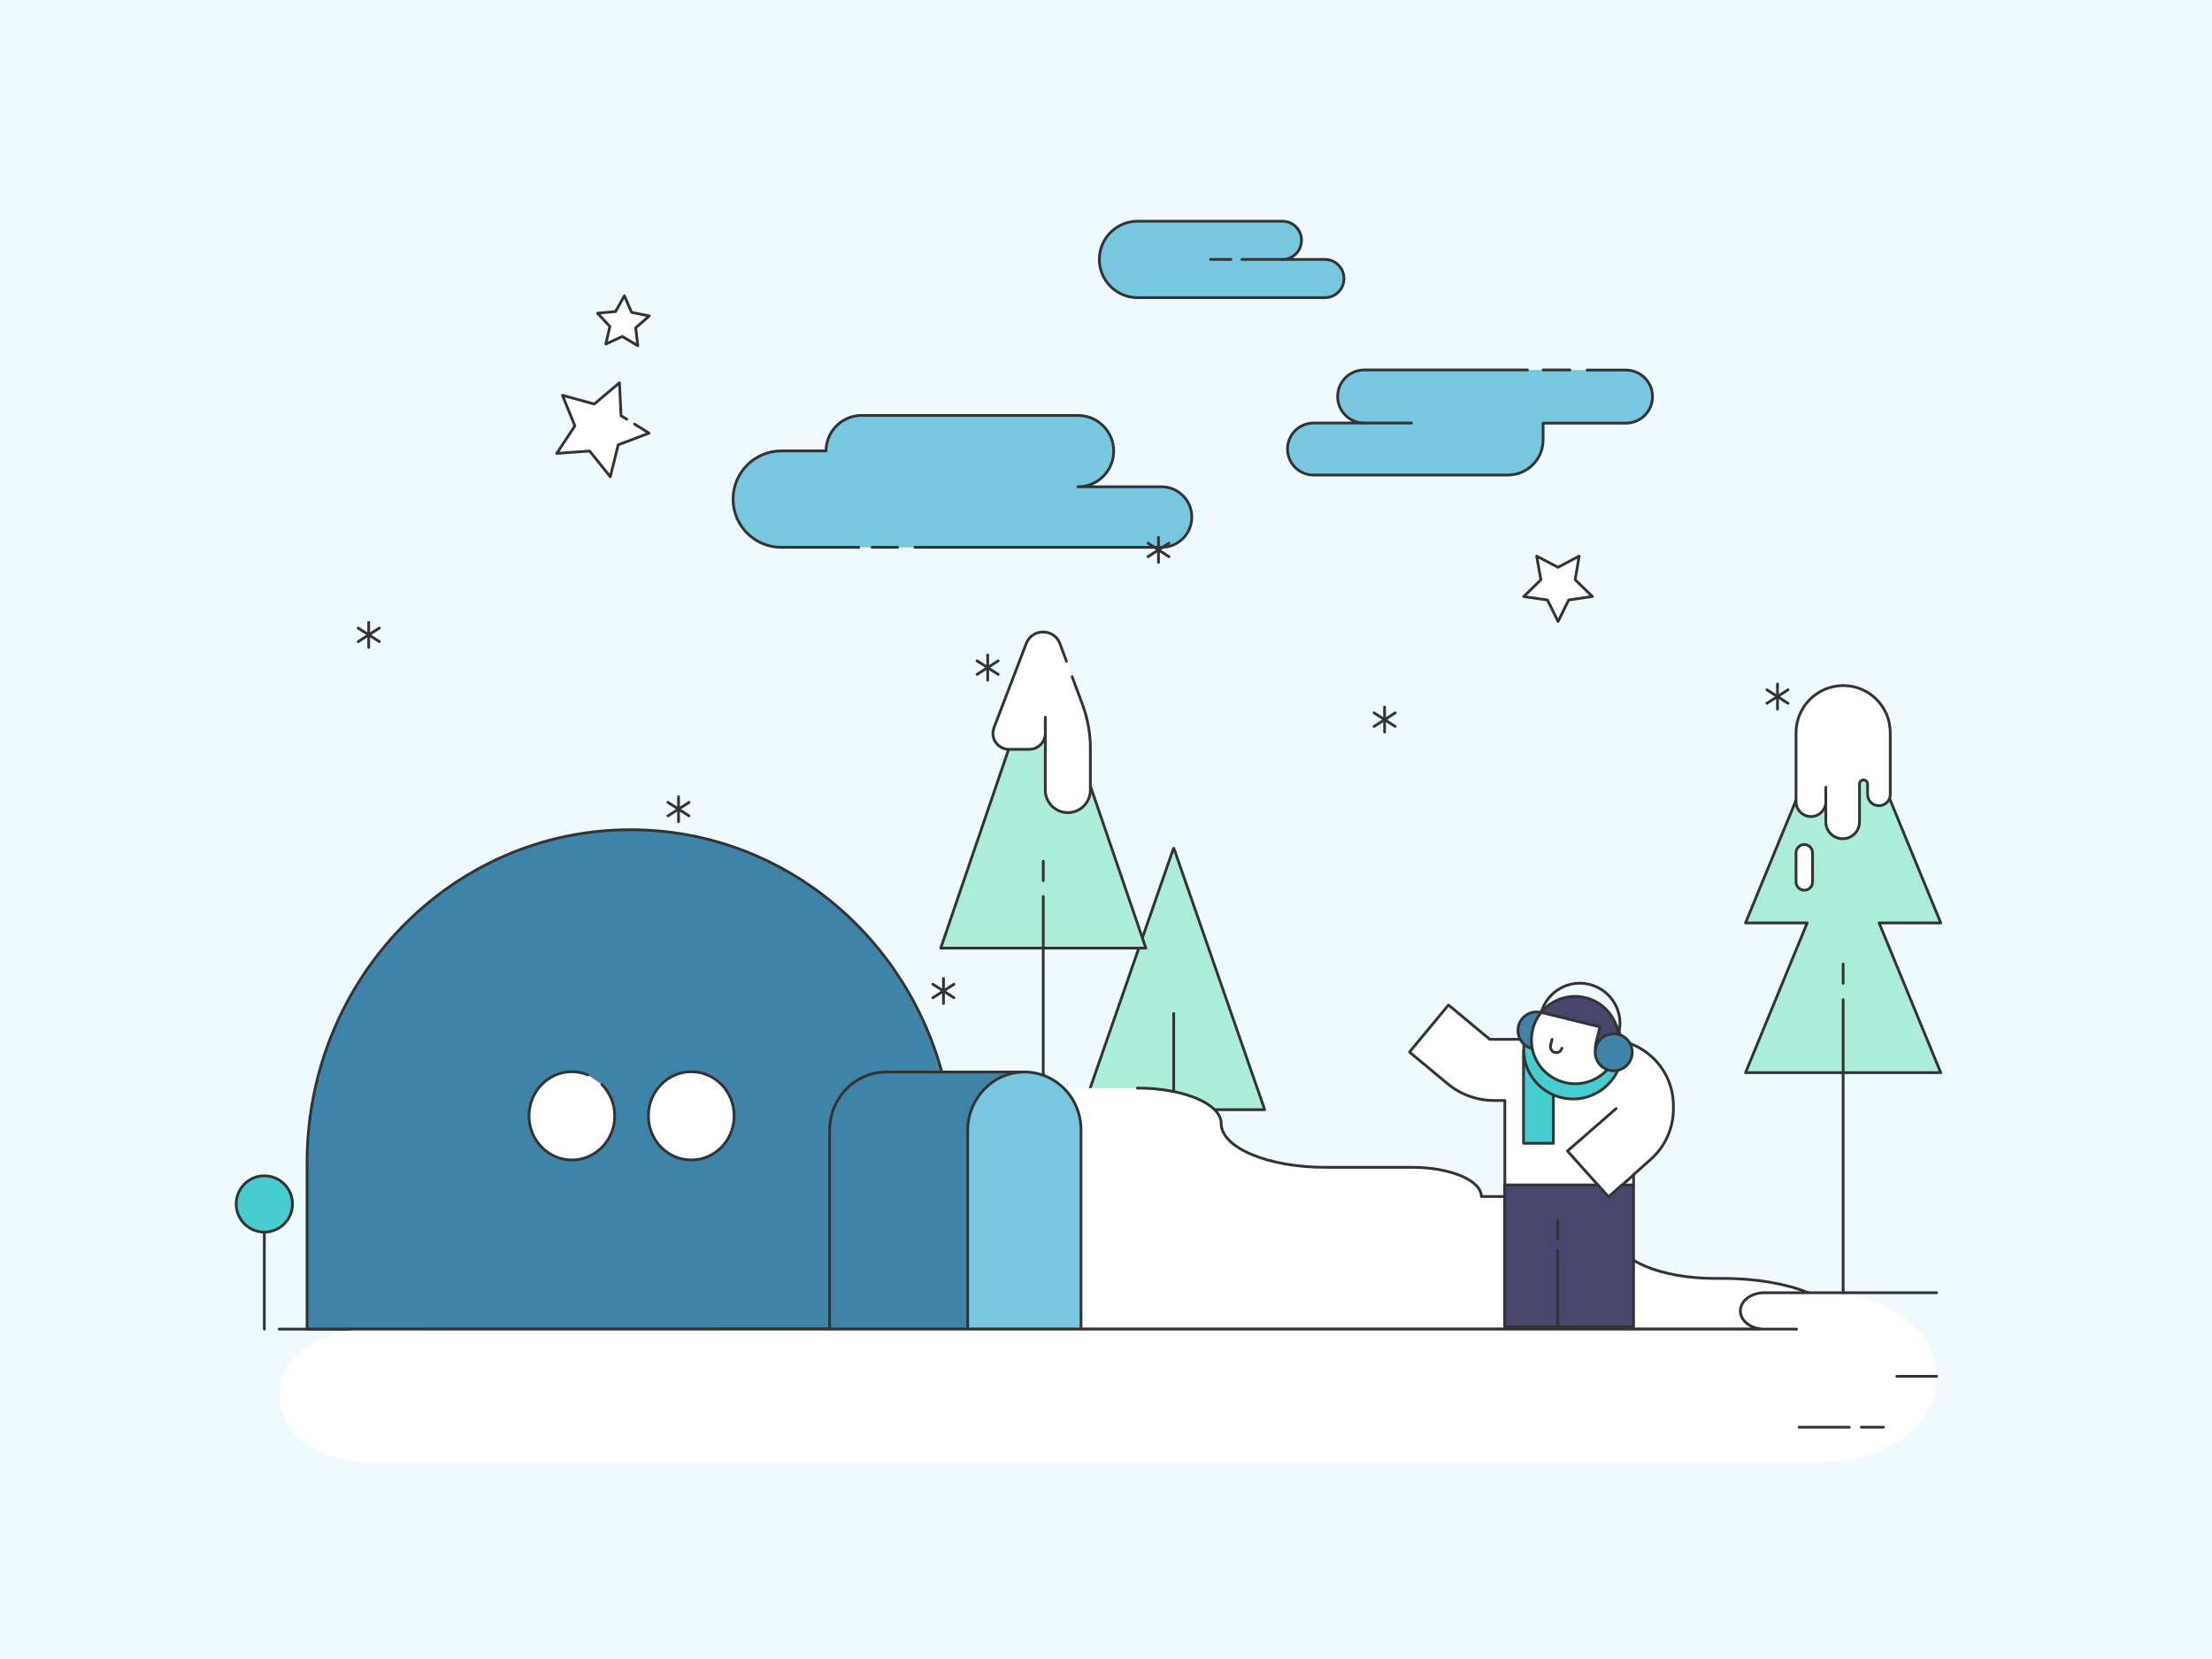 <svg xmlns="http://www.w3.org/2000/svg" height="1200" width="1600" version="1.1" xmlns:xlink="http://www.w3.org/1999/xlink" xmlns:svgjs="http://svgjs.com/svgjs"><rect fill="#effaff" width="1600" height="1200"></rect><g><path d="M848.97 802.68H783.4 783.2V802.48L848.77 613.79 848.97 613.59C848.97 613.59 849.17 613.59 849.17 613.79L914.74 802.48V802.68C914.74 802.68 914.74 802.68 914.54 802.68H869.23" fill="#abedd8" opacity="1" stroke-width="2" stroke="none"></path><path d="M848.97 802.68H783.4 783.2V802.48L848.77 613.79 848.97 613.59C848.97 613.59 849.17 613.59 849.17 613.79L914.74 802.48V802.68C914.74 802.68 914.74 802.68 914.54 802.68H869.23" stroke="#333333" stroke-width="2" stroke-linecap="round" stroke-linejoin="round" opacity="1" fill="none"></path><path d="M848.97 960.69V733.1" stroke="#333333" stroke-width="2" stroke-linecap="round" stroke-linejoin="round" opacity="1" fill="none"></path></g><g><path d="M788.5 568L796.2 590.4 828.8 685.7V685.8C828.8 685.8 828.8 685.8 828.7 685.8H680.6 680.5V685.7L754.5 469 754.6 468.9C754.6 468.9 754.7 468.9 754.7 469L771 516.7" fill="#abedd8" opacity="1" stroke-width="2" stroke="none"></path><path d="M788.5 568L796.2 590.4 828.8 685.7V685.8C828.8 685.8 828.8 685.8 828.7 685.8H680.6 680.5V685.7L754.5 469 754.6 468.9C754.6 468.9 754.7 468.9 754.7 469L771 516.7" stroke="#333333" stroke-width="2" stroke-linecap="round" stroke-linejoin="round" opacity="1" fill="none"></path><path d="M774.9 528.2L784.8 557" stroke="#333333" stroke-width="2" stroke-linecap="round" stroke-linejoin="round" opacity="1" fill="none"></path><path d="M754.6 637V622.9" stroke="#333333" stroke-width="2" stroke-linecap="round" stroke-linejoin="round" opacity="1" fill="none"></path><path d="M754.6 960.4V648.4" stroke="#333333" stroke-width="2" stroke-linecap="round" stroke-linejoin="round" opacity="1" fill="none"></path><path d="M775.5 489.5L783 509.6C786.7 519.7 788.7 530.4 788.7 541.1V571.5C788.7 580.5 781.4 587.8 772.4 587.8 763.4 587.8 756.1 580.5 756.1 571.5V518.8 530.4C756.1 536.8 750.9 542 744.5 542H729.8C723.4 542 718.2 536.8 718.2 530.4 718.2 529 718.5 527.6 719 526.3L742.3 465.5C746.6 454.3 762.5 454.4 766.7 465.6L771.4 478.3" fill="#ffffff" opacity="1" stroke-width="2" stroke="none"></path><path d="M775.5 489.5L783 509.6C786.7 519.7 788.7 530.4 788.7 541.1V571.5C788.7 580.5 781.4 587.8 772.4 587.8 763.4 587.8 756.1 580.5 756.1 571.5V518.8 530.4C756.1 536.8 750.9 542 744.5 542H729.8C723.4 542 718.2 536.8 718.2 530.4 718.2 529 718.5 527.6 719 526.3L742.3 465.5C746.6 454.3 762.5 454.4 766.7 465.6L771.4 478.3" stroke="#333333" stroke-width="2" stroke-linecap="round" stroke-linejoin="round" opacity="1" fill="none"></path></g><g><path d="M822.71 787.03C856.21 787.03 883.31 798.47 883.31 812.6 883.31 830.23 917.19 844.36 958.59 844.36H1021.44C1049.3 844.36 1071.5 853.89 1071.5 865.49H1110.27C1143.02 865.49 1169.36 876.6 1169.36 890.42V894.71C1169.36 911.22 1200.98 924.72 1240.5 924.72H1246.52C1294.32 924.72 1333.47 940.29 1333.47 960.61V961.41H1324.81L658.23 961.41V787.03H745.18" fill="#ffffff" opacity="1" stroke-width="2" stroke="none"></path><path d="M822.71 787.03C856.21 787.03 883.31 798.47 883.31 812.6 883.31 830.23 917.19 844.36 958.59 844.36H1021.44C1049.3 844.36 1071.5 853.89 1071.5 865.49H1110.27C1143.02 865.49 1169.36 876.6 1169.36 890.42V894.71C1169.36 911.22 1200.98 924.72 1240.5 924.72H1246.52C1294.32 924.72 1333.47 940.29 1333.47 960.61V961.41H1324.81L658.23 961.41V787.03H745.18" stroke="#333333" stroke-width="2" stroke-linecap="round" stroke-linejoin="round" opacity="1" fill="none"></path><path d="M774.91 884.7C774.91 857.54 722.59 835.47 658.23 835.47" stroke="#333333" stroke-width="2" stroke-linecap="round" stroke-linejoin="round" opacity="1" fill="none"></path></g><g><path d="M1142.24 402.25L1126.94 410.34 1111.53 402.28 1114.53 419.41 1102.14 431.53 1119.3 433.98 1127.02 449.55 1134.65 434 1151.84 431.47 1139.35 419.34 1142.24 402.25Z" fill="#ffffff" stroke="#333333" stroke-width="2" stroke-linecap="round" stroke-linejoin="round" opacity="1"></path><path d="M451.64 213.95L445.26 225.36 432.24 226.56 441.12 236.16 438.23 248.84 450.12 243.38 461.35 250.05 459.82 237.11 469.63 228.52 456.83 225.94 451.64 213.95Z" fill="#ffffff" stroke="#333333" stroke-width="2" stroke-linecap="round" stroke-linejoin="round" opacity="1"></path><path d="M453.34 303.24L449.21 300.7 448.08 276.87 429.85 292.25 406.83 285.94 415.83 308.06 402.7 327.96 426.49 326.24 441.43 344.85 447.17 321.75 469.46 313.3 459.04 306.82" fill="#ffffff" opacity="1" stroke-width="2" stroke="none"></path><path d="M453.34 303.24L449.21 300.7 448.08 276.87 429.85 292.25 406.83 285.94 415.83 308.06 402.7 327.96 426.49 326.24 441.43 344.85 447.17 321.75 469.46 313.3 459.04 306.82" stroke="#333333" stroke-width="2" stroke-linecap="round" stroke-linejoin="round" opacity="1" fill="none"></path></g><g><path d="M1403.81 667.57L1333.2 496.02 1262.59 667.57H1307.2L1262.59 775.89H1403.81L1359.2 667.57H1403.81Z" fill="#abedd8" stroke="#333333" stroke-width="2" stroke-linecap="round" stroke-linejoin="round" opacity="1"></path><path d="M1333.2 711.25V697.31" stroke="#333333" stroke-width="2" stroke-linecap="round" stroke-linejoin="round" opacity="1" fill="none"></path><path d="M1333.2 959.5V723.07" stroke="#333333" stroke-width="2" stroke-linecap="round" stroke-linejoin="round" opacity="1" fill="none"></path><path d="M1299.12 530.09V579.86C1299.12 585.83 1303.92 590.63 1309.9 590.63 1315.87 590.63 1320.67 585.83 1320.67 579.86V569.44 594.5C1320.67 601.17 1326.06 606.68 1332.85 606.68 1339.52 606.68 1345.03 601.29 1345.03 594.5V567.1C1345.03 565.46 1346.32 564.17 1347.95 564.17 1349.59 564.17 1350.88 565.46 1350.88 567.1V574.59C1350.88 579.16 1354.51 582.79 1359.08 582.79 1363.65 582.79 1367.28 579.16 1367.28 574.59V529.98C1367.28 511.12 1352.05 495.9 1333.2 495.9 1314.35 496.02 1299.12 511.24 1299.12 530.09Z" fill="#ffffff" stroke="#333333" stroke-width="2" stroke-linecap="round" stroke-linejoin="round" opacity="1"></path><path d="M1305.1 643.91C1301.82 643.91 1299.12 641.22 1299.12 637.94V616.86C1299.12 613.59 1301.82 610.89 1305.1 610.89 1308.37 610.89 1311.07 613.59 1311.07 616.86V637.94C1311.07 641.34 1308.37 643.91 1305.1 643.91Z" fill="#ffffff" stroke="#333333" stroke-width="2" stroke-linecap="round" stroke-linejoin="round" opacity="1"></path></g><g><path d="M1104.86 267.6L986.76 267.6C976.17 267.6 967.56 276.21 967.56 286.8 967.56 297.38 976.17 306 986.76 306H950.1C939.75 306 931.3 314.37 931.3 324.8 931.3 335.15 939.67 343.6 950.1 343.6L1090.72 343.6C1104.79 343.6 1116.16 332.22 1116.16 318.16V306.07H1176.12C1186.71 306.07 1195.32 297.46 1195.32 286.88 1195.32 276.29 1186.71 267.68 1176.12 267.68H1148" fill="#78c7e0" opacity="1" stroke-width="2" stroke="none"></path><path d="M1104.86 267.6L986.76 267.6C976.17 267.6 967.56 276.21 967.56 286.8 967.56 297.38 976.17 306 986.76 306H950.1C939.75 306 931.3 314.37 931.3 324.8 931.3 335.15 939.67 343.6 950.1 343.6L1090.72 343.6C1104.79 343.6 1116.16 332.22 1116.16 318.16V306.07H1176.12C1186.71 306.07 1195.32 297.46 1195.32 286.88 1195.32 276.29 1186.71 267.68 1176.12 267.68H1148" stroke="#333333" stroke-width="2" stroke-linecap="round" stroke-linejoin="round" opacity="1" fill="none"></path><path d="M986.76 306H1020.97" stroke="#333333" stroke-width="2" stroke-linecap="round" stroke-linejoin="round" opacity="1" fill="none"></path><path d="M1135.52 267.6H1116.16" stroke="#333333" stroke-width="2" stroke-linecap="round" stroke-linejoin="round" opacity="1" fill="none"></path><path d="M822.83 215.3L850.48 215.3H883.66 958.32C965.98 215.3 972.14 209.14 972.14 201.48 972.14 193.81 965.98 187.65 958.32 187.65H927.59C935.25 187.65 941.41 181.49 941.41 173.83 941.41 166.16 935.25 160 927.59 160H883.66 863.59L822.83 160C807.58 160 795.18 172.4 795.18 187.65 795.18 202.9 807.58 215.3 822.83 215.3Z" fill="#78c7e0" stroke="#333333" stroke-width="2" stroke-linecap="round" stroke-linejoin="round" opacity="1"></path><path d="M927.59 187.65H898.28" stroke="#333333" stroke-width="2" stroke-linecap="round" stroke-linejoin="round" opacity="1" fill="none"></path><path d="M890.3 187.65H875.6" stroke="#333333" stroke-width="2" stroke-linecap="round" stroke-linejoin="round" opacity="1" fill="none"></path></g><g><path d="M661.77 395.9C684.23 395.9 819.1 395.9 840.16 395.9 852.29 395.9 862.05 386.14 862.05 374 862.05 361.87 852.29 352.11 840.16 352.11H779.77C793.99 352.11 805.57 340.53 805.57 326.3 805.57 312.08 793.99 300.5 779.77 300.5 764.56 300.5 642.66 300.5 622.02 300.5 608.35 301.2 597.61 312.36 597.47 326.16H565.12C545.87 326.16 530.25 341.78 530.25 361.03 530.25 380.28 545.87 395.9 565.12 395.9H621.18" fill="#78c7e0" opacity="1" stroke-width="2" stroke="none"></path><path d="M661.77 395.9C684.23 395.9 819.1 395.9 840.16 395.9 852.29 395.9 862.05 386.14 862.05 374 862.05 361.87 852.29 352.11 840.16 352.11H779.77C793.99 352.11 805.57 340.53 805.57 326.3 805.57 312.08 793.99 300.5 779.77 300.5 764.56 300.5 642.66 300.5 622.02 300.5 608.35 301.2 597.61 312.36 597.47 326.16H565.12C545.87 326.16 530.25 341.78 530.25 361.03 530.25 380.28 545.87 395.9 565.12 395.9H621.18" stroke="#333333" stroke-width="2" stroke-linecap="round" stroke-linejoin="round" opacity="1" fill="none"></path><path d="M630.81 395.9H649.36" stroke="#333333" stroke-width="2" stroke-linecap="round" stroke-linejoin="round" opacity="1" fill="none"></path></g><g><path d="M191.2 891.22C202.45 891.22 211.56 882.11 211.56 870.86 211.56 859.61 202.45 850.5 191.2 850.5 179.95 850.5 170.84 859.61 170.84 870.86 170.84 882.11 179.95 891.22 191.2 891.22Z" fill="#46cdcf" stroke="#333333" stroke-width="2" opacity="1"></path><path d="M191.2 961.4V892.11" stroke="#333333" stroke-width="2" stroke-linecap="round" stroke-linejoin="round" opacity="1" fill="none"></path></g><g><path d="M689.86 961.25C689.86 961.25 689.86 961.44 689.86 961.25L222.29 961.44C222.1 961.44 222.1 961.44 222.1 961.25V841.01C222.1 708.05 326.72 600.15 456.08 600.15 585.24 600.15 690.05 707.85 690.05 841.01V961.25H689.86Z" fill="#3d84a8" stroke="#333333" stroke-width="2" stroke-linecap="round" stroke-linejoin="round" opacity="1"></path><path d="M641.17 775.41C618.34 775.41 600.08 794.41 600.08 817.71V961.25C600.08 961.44 600.08 961.44 600.27 961.44H641.17 682.25 741.6C741.79 961.44 741.79 961.44 741.79 961.25V775.61C741.79 775.41 741.79 775.41 741.6 775.41H641.17Z" fill="#3d84a8" stroke="#333333" stroke-width="2" stroke-linecap="round" stroke-linejoin="round" opacity="1"></path><path d="M741.03 775.41C718.4 775.41 699.95 794.41 699.95 817.71V961.25C699.95 961.44 699.95 961.44 700.14 961.44H781.74C781.93 961.44 781.93 961.44 781.93 961.25V817.71C782.12 794.21 763.67 775.41 741.03 775.41Z" fill="#78c7e0" stroke="#333333" stroke-width="2" stroke-linecap="round" stroke-linejoin="round" opacity="1"></path><path d="M500.02 839.05C517.14 839.05 531.03 824.76 531.03 807.13 531.03 789.51 517.14 775.21 500.02 775.21 482.9 775.21 469.01 789.51 469.01 807.13 469.01 824.76 482.9 839.05 500.02 839.05Z" fill="#ffffff" stroke="#333333" stroke-width="2" stroke-linecap="round" stroke-linejoin="round" opacity="1"></path><path d="M435.34 784.42C441.05 790.29 444.66 798.32 444.66 807.13 444.66 824.76 430.78 839.05 413.66 839.05 396.54 839.05 382.65 824.76 382.65 807.13 382.65 789.51 396.54 775.21 413.66 775.21 417.84 775.21 421.65 776 425.26 777.56" fill="#ffffff" opacity="1" stroke-width="2" stroke="none"></path><path d="M435.34 784.42C441.05 790.29 444.66 798.32 444.66 807.13 444.66 824.76 430.78 839.05 413.66 839.05 396.54 839.05 382.65 824.76 382.65 807.13 382.65 789.51 396.54 775.21 413.66 775.21 417.84 775.21 421.65 776 425.26 777.56" stroke="#333333" stroke-width="2" stroke-linecap="round" stroke-linejoin="round" opacity="1" fill="none"></path></g><g><path d="M201.93 1009.41C201.93 982.92 230.24 961.39 265.07 961.39L1299.52 961.39H1276.17C1266.54 961.39 1258.85 955.48 1258.85 948.22 1258.85 940.97 1266.64 935.06 1276.17 935.06H1320.35C1364.81 935.06 1400.81 962.43 1400.81 996.24 1400.81 1030.05 1364.81 1057.43 1320.35 1057.43L265.07 1057.43C230.14 1057.43 201.93 1035.9 201.93 1009.41Z" fill="#ffffff" opacity="1" stroke-width="2" stroke="none"></path><path d="M201.93 961.39L1299.52 961.39H1276.17C1266.54 961.39 1258.85 955.48 1258.85 948.22 1258.85 940.97 1266.64 935.06 1276.17 935.06H1400.81" stroke="#333333" stroke-width="2" stroke-linecap="round" stroke-linejoin="round" opacity="1" fill="none"></path><path d="M1400.81 995.5H1372.01" stroke="#333333" stroke-width="2" stroke-linecap="round" stroke-linejoin="round" opacity="1" fill="none"></path><path d="M1337.66 1032.35H1301.28" stroke="#333333" stroke-width="2" stroke-linecap="round" stroke-linejoin="round" opacity="1" fill="none"></path><path d="M1362.38 1032.35H1346.32" stroke="#333333" stroke-width="2" stroke-linecap="round" stroke-linejoin="round" opacity="1" fill="none"></path></g><g><path d="M266.69 450.17V468.31" stroke="#333333" stroke-width="2" stroke-linecap="round" stroke-linejoin="round" opacity="1" fill="none"></path><path d="M274.37 454.3L259.09 464.09" stroke="#333333" stroke-width="2" stroke-linecap="round" stroke-linejoin="round" opacity="1" fill="none"></path><path d="M259.09 454.3L274.37 464.09" stroke="#333333" stroke-width="2" stroke-linecap="round" stroke-linejoin="round" opacity="1" fill="none"></path><path d="M490.81 576.24V594.38" stroke="#333333" stroke-width="2" stroke-linecap="round" stroke-linejoin="round" opacity="1" fill="none"></path><path d="M498.41 580.37L483.13 590.16" stroke="#333333" stroke-width="2" stroke-linecap="round" stroke-linejoin="round" opacity="1" fill="none"></path><path d="M483.13 580.37L498.41 590.16" stroke="#333333" stroke-width="2" stroke-linecap="round" stroke-linejoin="round" opacity="1" fill="none"></path><path d="M714.43 473.79V492.02" stroke="#333333" stroke-width="2" stroke-linecap="round" stroke-linejoin="round" opacity="1" fill="none"></path><path d="M722.02 478.01L706.75 487.8" stroke="#333333" stroke-width="2" stroke-linecap="round" stroke-linejoin="round" opacity="1" fill="none"></path><path d="M706.75 478.01L722.02 487.8" stroke="#333333" stroke-width="2" stroke-linecap="round" stroke-linejoin="round" opacity="1" fill="none"></path><path d="M837.97 388.65V406.79" stroke="#333333" stroke-width="2" stroke-linecap="round" stroke-linejoin="round" opacity="1" fill="none"></path><path d="M845.56 392.87L830.37 402.66" stroke="#333333" stroke-width="2" stroke-linecap="round" stroke-linejoin="round" opacity="1" fill="none"></path><path d="M830.37 392.87L845.56 402.66" stroke="#333333" stroke-width="2" stroke-linecap="round" stroke-linejoin="round" opacity="1" fill="none"></path><path d="M1001.5 511.43V529.57" stroke="#333333" stroke-width="2" stroke-linecap="round" stroke-linejoin="round" opacity="1" fill="none"></path><path d="M1009.18 515.65L993.91 525.44" stroke="#333333" stroke-width="2" stroke-linecap="round" stroke-linejoin="round" opacity="1" fill="none"></path><path d="M993.91 515.65L1009.18 525.44" stroke="#333333" stroke-width="2" stroke-linecap="round" stroke-linejoin="round" opacity="1" fill="none"></path><path d="M682.45 707.71V725.85" stroke="#333333" stroke-width="2" stroke-linecap="round" stroke-linejoin="round" opacity="1" fill="none"></path><path d="M690.04 711.93L674.77 721.71" stroke="#333333" stroke-width="2" stroke-linecap="round" stroke-linejoin="round" opacity="1" fill="none"></path><path d="M674.77 711.93L690.04 721.71" stroke="#333333" stroke-width="2" stroke-linecap="round" stroke-linejoin="round" opacity="1" fill="none"></path><path d="M1285.71 494.81V512.95" stroke="#333333" stroke-width="2" stroke-linecap="round" stroke-linejoin="round" opacity="1" fill="none"></path><path d="M1293.31 498.94L1278.03 508.73" stroke="#333333" stroke-width="2" stroke-linecap="round" stroke-linejoin="round" opacity="1" fill="none"></path><path d="M1278.03 498.94L1293.31 508.73" stroke="#333333" stroke-width="2" stroke-linecap="round" stroke-linejoin="round" opacity="1" fill="none"></path></g><g><path d="M1088.49 857.34C1088.49 857.22 1088.61 857.22 1088.49 857.34L1114.7 848.21 1181.47 857.22C1181.47 857.22 1181.59 857.22 1181.59 857.34V959.58C1181.59 959.7 1181.59 959.7 1181.47 959.7H1088.49C1088.37 959.7 1088.37 959.7 1088.37 959.58V857.34H1088.49Z" fill="#48466d" stroke="#333333" stroke-width="2" stroke-linecap="round" stroke-linejoin="round" opacity="1"></path><path d="M1162.14 751.78H1114.82 1088.49 1077.69C1077.69 751.78 1077.69 751.78 1077.58 751.78L1047.81 726.99H1047.69L1019.58 760.91V761.03L1046.98 783.8C1056.46 791.75 1068.44 796.02 1080.78 796.02H1088.37C1088.49 796.02 1088.49 796.02 1088.49 796.14V826.62 834.21 856.98C1088.49 857.1 1088.49 857.1 1088.61 857.1H1155.74 1155.85L1163.45 865.64H1163.56L1173.17 857.1C1173.17 857.1 1173.17 857.1 1173.29 857.1H1181.47C1181.59 857.1 1181.59 857.1 1181.59 856.98V849.75 849.63L1194.16 838.48C1204.48 829.23 1210.41 816.06 1210.41 802.19V800.17C1210.65 773.49 1188.95 751.78 1162.14 751.78Z" fill="#ffffff" stroke="#333333" stroke-width="2" stroke-linecap="round" stroke-linejoin="round" opacity="1"></path><path d="M1102.01 760.44C1102.01 760.32 1102.13 760.32 1102.01 760.44L1123.48 760.32C1123.59 760.32 1123.59 760.32 1123.59 760.44V826.86C1123.59 826.98 1123.59 826.98 1123.48 826.98H1102.13C1102.01 826.98 1102.01 826.98 1102.01 826.86V760.44Z" fill="#46cdcf" stroke="#333333" stroke-width="2" stroke-linecap="round" stroke-linejoin="round" opacity="1"></path><path d="M1137.83 794.95C1157.54 794.95 1173.53 778.97 1173.53 759.25 1173.53 739.53 1157.54 723.55 1137.83 723.55 1118.11 723.55 1102.13 739.53 1102.13 759.25 1102.13 778.97 1118.11 794.95 1137.83 794.95Z" fill="#46cdcf" stroke="#333333" stroke-width="2" stroke-linecap="round" stroke-linejoin="round" opacity="1"></path><path d="M1111.38 758.78C1118.78 758.78 1124.78 752.78 1124.78 745.38 1124.78 737.98 1118.78 731.97 1111.38 731.97 1103.98 731.97 1097.98 737.98 1097.98 745.38 1097.98 752.78 1103.98 758.78 1111.38 758.78Z" fill="#3d84a8" stroke="#333333" stroke-width="2" stroke-linecap="round" stroke-linejoin="round" opacity="1"></path><path d="M1114.82 732.33C1115.77 731.86 1141.15 719.16 1160.48 739.21 1164.51 743.48 1172.22 755.81 1164.75 771.11 1157.4 781.08 1144.47 786.18 1131.78 782.97 1118.14 779.65 1108.77 767.91 1107.82 754.63 1107.58 751.42 1107.82 748.1 1108.65 744.78 1109.72 740.04 1111.97 735.77 1114.82 732.33Z" fill="#ffffff" stroke="#333333" stroke-width="2" stroke-linecap="round" stroke-linejoin="round" opacity="1"></path><path d="M1122.65 751.78L1121.58 756.05" stroke="#333333" stroke-width="2" stroke-linecap="round" stroke-linejoin="round" opacity="1" fill="none"></path><path d="M1129.76 758.19C1129.17 760.44 1126.92 761.86 1124.66 761.27 1122.41 760.68 1120.98 758.42 1121.58 756.17" stroke="#333333" stroke-width="2" stroke-linecap="round" stroke-linejoin="round" opacity="1" fill="none"></path><path d="M1146.84 721.66C1159.06 724.62 1167.83 734.46 1170.21 745.97 1171.15 750.48 1171.04 755.22 1169.97 759.96 1169.14 763.29 1167.83 766.37 1166.05 769.1 1165.58 769.81 1165.22 770.4 1164.63 771.11H1164.51C1157.04 769.22 1152.53 761.74 1154.43 754.27L1157.28 742.89V742.77C1157.28 742.77 1157.28 742.77 1157.16 742.77L1114.94 732.33C1114.94 732.33 1114.82 732.33 1114.82 732.21V732.09C1122.41 723.08 1134.74 718.69 1146.84 721.66Z" fill="#48466d" stroke="#333333" stroke-width="2" stroke-linecap="round" stroke-linejoin="round" opacity="1"></path><path d="M1114.82 732.33C1119.21 716.91 1135.22 707.9 1150.64 712.29 1166.05 716.67 1175.07 732.69 1170.68 748.1" stroke="#333333" stroke-width="2" stroke-linecap="round" stroke-linejoin="round" opacity="1" fill="none"></path><path d="M1167.24 774.55C1174.64 774.55 1180.64 768.55 1180.64 761.15 1180.64 753.75 1174.64 747.75 1167.24 747.75 1159.84 747.75 1153.84 753.75 1153.84 761.15 1153.84 768.55 1159.84 774.55 1167.24 774.55Z" fill="#3d84a8" stroke="#333333" stroke-width="2" stroke-linecap="round" stroke-linejoin="round" opacity="1"></path><path d="M1126.68 895.89V882.72" stroke="#333333" stroke-width="2" stroke-linecap="round" stroke-linejoin="round" opacity="1" fill="none"></path><path d="M1126.68 959.7V904.54" stroke="#333333" stroke-width="2" stroke-linecap="round" stroke-linejoin="round" opacity="1" fill="none"></path><path d="M1155.85 857.22L1133.79 832.55 1169.02 801.83" stroke="#333333" stroke-width="2" stroke-linecap="round" stroke-linejoin="round" opacity="1" fill="none"></path><path d="M1181.71 849.75L1173.29 857.22" stroke="#333333" stroke-width="2" stroke-linecap="round" stroke-linejoin="round" opacity="1" fill="none"></path></g></svg>
